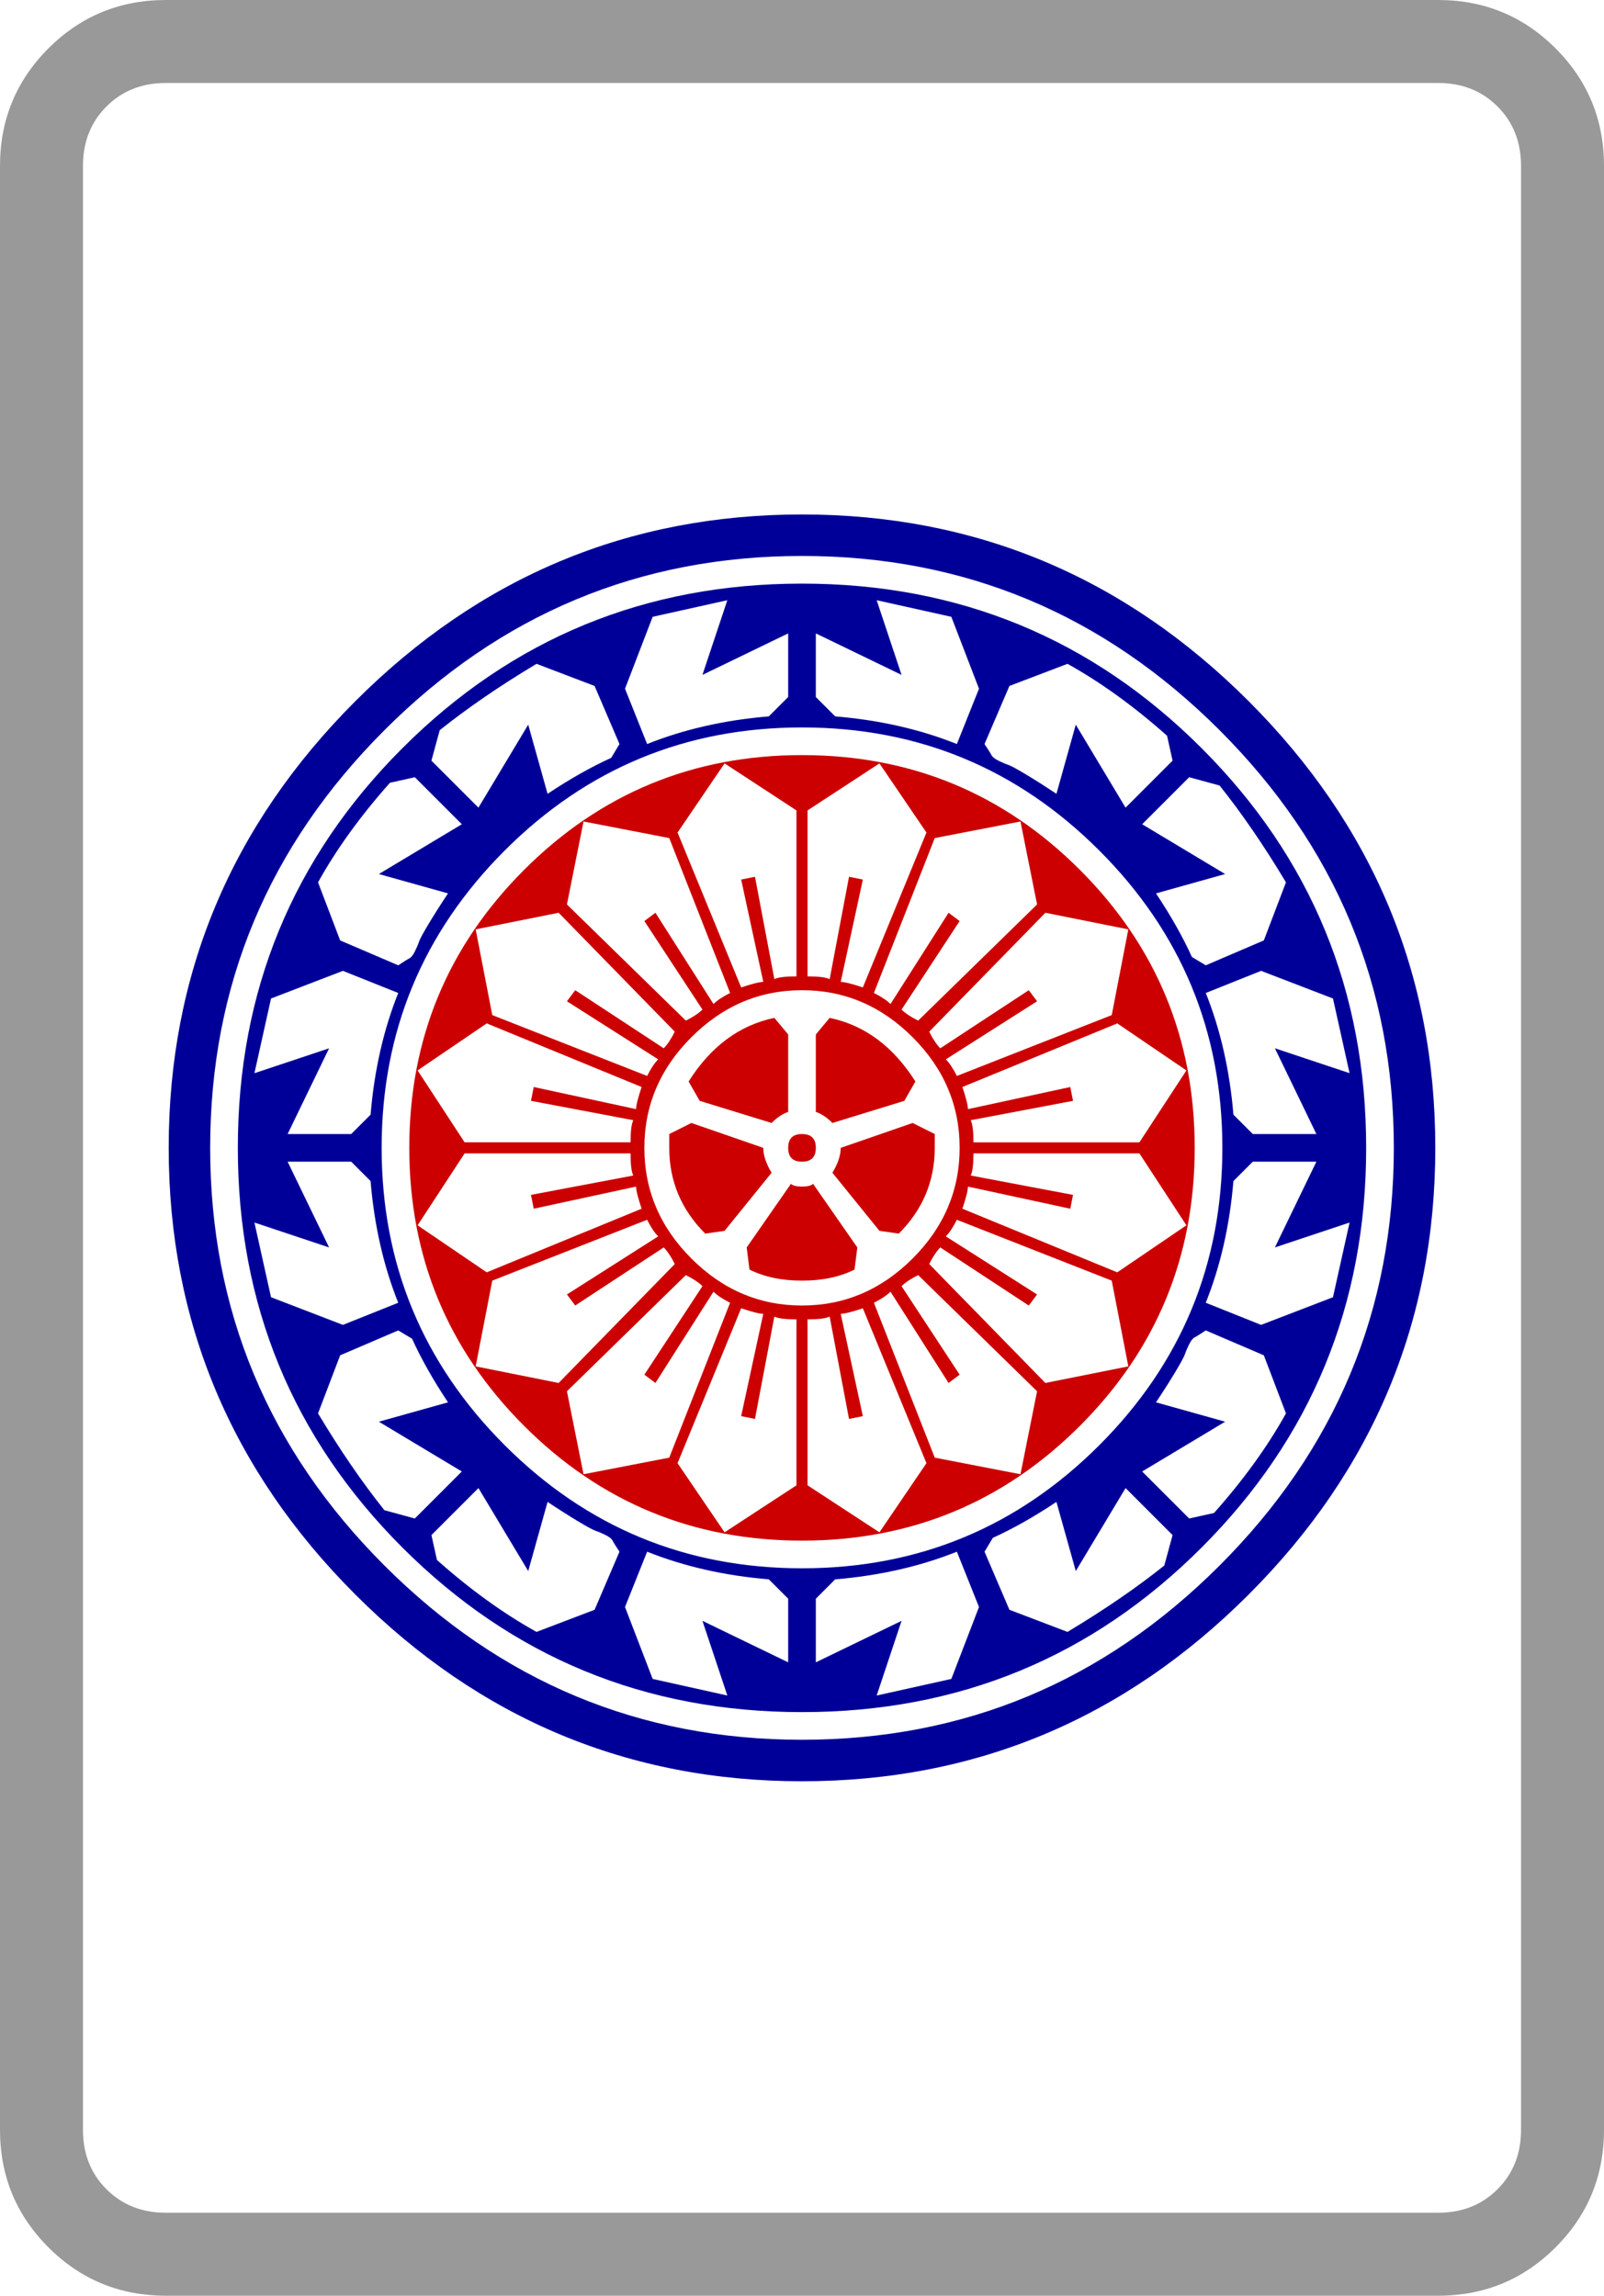 <?xml version="1.0" encoding="UTF-8" standalone="no"?>
<svg
   xmlns:dc="http://purl.org/dc/elements/1.1/"
   xmlns:cc="http://creativecommons.org/ns#"
   xmlns:rdf="http://www.w3.org/1999/02/22-rdf-syntax-ns#"
   xmlns:svg="http://www.w3.org/2000/svg"
   xmlns="http://www.w3.org/2000/svg"
   xmlns:sodipodi="http://sodipodi.sourceforge.net/DTD/sodipodi-0.dtd"
   xmlns:inkscape="http://www.inkscape.org/namespaces/inkscape"
   inkscape:version="1.0rc1 (09960d6f05, 2020-04-09)"
   sodipodi:docname="d-0.svg"
   id="svg6"
   version="1.1"
   viewBox="30 -115 580 830">
  <defs
     id="defs10" />
  <sodipodi:namedview
     inkscape:current-layer="svg6"
     inkscape:window-maximized="1"
     inkscape:window-y="-6"
     inkscape:window-x="-6"
     inkscape:cy="395.99695"
     inkscape:cx="298.30181"
     inkscape:zoom="0.84512039"
     showgrid="false"
     id="namedview8"
     inkscape:window-height="698"
     inkscape:window-width="1080"
     inkscape:pageshadow="2"
     inkscape:pageopacity="0"
     guidetolerance="10"
     gridtolerance="10"
     objecttolerance="10"
     borderopacity="1"
     bordercolor="#666666"
     pagecolor="#ffffff" />
  <path
     style="stroke:none;stroke-opacity:1;fill:#cc0000;fill-opacity:1"
     id="path894"
     d="m 315,300 q 0,5 5,5 5,0 5,-5 0,-5 -5,-5 -5,0 -5,5 z" />
  <path
     d="M 550,685 H 90 Q 77,685 68.5,676.5 60,668 60,655 V -55 Q 60,-68 68.5,-76.5 77,-85 90,-85 h 460 q 13,0 21.5,8.5 8.5,8.5 8.5,21.5 v 710 q 0,13 -8.5,21.5 Q 563,685 550,685 Z m 60,-30 V -55 Q 610,-80 592.5,-97.5 575,-115 550,-115 H 90 Q 65,-115 47.5,-97.5 30,-80 30,-55 v 710 q 0,25 17.5,42.5 Q 65,715 90,715 h 460 q 25,0 42.5,-17.5 Q 610,680 610,655 Z"
     style="stroke:none;stroke-opacity:1;fill:#999999;fill-opacity:1"
     id="path890" />
  <path
     d="m 301,344 q 8,4 19,4 11,0 19,-4 l 1,-8 -16,-23 q -1,1 -4,1 -3,0 -4,-1 l -16,23 z m -21,-53 -8,4 v 5 q 0,18 13,31 l 7,-1 17,-21 q -3,-5 -3,-9 z m 88,4 -8,-4 -26,9 q 0,4 -3,9 l 17,21 7,1 q 13,-13 13,-31 z m -53,-36 -5,-6 q -19,4 -31,23 l 4,7 26,8 q 3,-3 6,-4 z m 10,0 v 28 q 3,1 6,4 l 26,-8 4,-7 q -12,-19 -31,-23 z"
     style="stroke:none;stroke-opacity:1;fill:#cc0000;fill-opacity:1"
     id="path846" />
  <path
     d="M 168,300 Q 168,237 212.5,192.5 257,148 320,148 383,148 427.5,192.5 472,237 472,300 472,363 427.5,407.5 383,452 320,452 257,452 212.5,407.5 168,363 168,300 Z m -52,0 q 0,85 59.5,144.5 Q 235,504 320,504 405,504 464.5,444.5 524,385 524,300 524,215 464.5,155.5 405,96 320,96 235,96 175.5,155.5 116,215 116,300 Z m 296,128 7,25 18,-30 17,17 -3,11 q -15,12 -35,24 l -21,-8 -9,-21 3,-5 q 11,-5 23,-13 z m -184,0 q 6,4 11,7 5,3 6.5,3.5 1.5,0.5 3.5,1.5 2,1 2.5,2 0.5,1 2.5,4 l -9,21 -21,8 q -18,-10 -36,-26 l -2,-9 17,-17 18,30 z m 97,35 7,-7 q 24,-2 44,-10 l 8,20 -10,26 -27,6 9,-27 -31,15 z m -17,-7 7,7 v 23 l -31,-15 9,27 -27,-6 -10,-26 8,-20 q 20,8 44,10 z m 204,-210 6,27 -27,-9 15,31 h -23 l -7,-7 q -2,-24 -10,-44 l 20,-8 z m -26,118 -20,-8 q 8,-20 10,-44 l 7,-7 h 23 l -15,31 27,-9 -6,27 z m -43,-181 17,-17 11,3 q 12,15 24,35 l -8,21 -21,9 -5,-3 q -5,-11 -13,-23 l 25,-7 z m 5,209 q 4,-6 7,-11 3,-5 3.5,-6.5 0.5,-1.5 1.5,-3.5 1,-2 2,-2.5 1,-0.5 4,-2.5 l 21,9 8,21 q -10,18 -26,36 l -9,2 -17,-17 30,-18 z m -320,-38 -6,-27 27,9 -15,-31 h 23 l 7,7 q 2,24 10,44 l -20,8 z m 26,-118 20,8 q -8,20 -10,44 l -7,7 h -23 l 15,-31 -27,9 6,-27 z m 43,181 -17,17 -11,-3 q -12,-15 -24,-35 l 8,-21 21,-9 5,3 q 5,11 13,23 l -25,7 z m -5,-209 q -4,6 -7,11 -3,5 -3.5,6.5 -0.5,1.5 -1.5,3.5 -1,2 -2,2.5 -1,0.5 -4,2.5 l -21,-9 -8,-21 q 10,-18 26,-36 l 9,-2 17,17 -30,18 z m 74,-100 27,-6 -9,27 31,-15 v 23 l -7,7 q -24,2 -44,10 l -8,-20 z m 118,26 -8,20 q -20,-8 -44,-10 l -7,-7 v -23 l 31,15 -9,-27 27,6 z m -181,43 -17,-17 3,-11 q 15,-12 35,-24 l 21,8 9,21 -3,5 q -11,5 -23,13 l -7,-25 z m 209,-5 q -6,-4 -11,-7 -5,-3 -6.5,-3.5 -1.5,-0.5 -3.5,-1.5 -2,-1 -2.5,-2 -0.5,-1 -2.5,-4 l 9,-21 21,-8 q 18,10 36,26 l 2,9 -17,17 -18,-30 z"
     style="stroke:none;stroke-opacity:1;fill:#000099;fill-opacity:1"
     id="path844" />
  <path
     d="m 178,300 q 0,59 41.5,100.5 Q 261,442 320,442 379,442 420.5,400.5 462,359 462,300 462,241 420.5,199.5 379,158 320,158 261,158 219.5,199.5 178,241 178,300 Z m 190,112 -22,-56 q 4,-2 6,-4 l 21,33 4,-3 -21,-32 q 2,-2 6,-4 l 43,42 -6,30 z m 40,-27 -42,-43 q 2,-4 4,-6 l 32,21 3,-4 -33,-21 q 2,-2 4,-6 l 56,22 6,31 z m 26,-40 -56,-23 q 2,-6 2,-8 l 37,8 1,-5 -37,-7 q 1,-2 1,-8 h 60 l 17,26 z m 8,-47 h -60 q 0,-6 -1,-8 l 37,-7 -1,-5 -37,8 q 0,-2 -2,-8 l 56,-23 25,17 z m -10,-46 -56,22 q -2,-4 -4,-6 l 33,-21 -3,-4 -32,21 q -2,-2 -4,-6 l 42,-43 30,6 z m -27,-40 -43,42 q -4,-2 -6,-4 l 21,-32 -4,-3 -21,33 q -2,-2 -6,-4 l 22,-56 31,-6 z m -40,-26 -23,56 q -6,-2 -8,-2 l 8,-37 -5,-1 -7,37 q -2,-1 -8,-1 v -60 l 26,-17 z m -47,-8 v 60 q -6,0 -8,1 l -7,-37 -5,1 8,37 q -2,0 -8,2 l -23,-56 17,-25 z m -46,10 22,56 q -4,2 -6,4 l -21,-33 -4,3 21,32 q -2,2 -6,4 l -43,-42 6,-30 z m -40,27 42,43 q -2,4 -4,6 l -32,-21 -3,4 33,21 q -2,2 -4,6 l -56,-22 -6,-31 z m -26,40 56,23 q -2,6 -2,8 l -37,-8 -1,5 37,7 q -1,2 -1,8 h -60 l -17,-26 z m -8,47 h 60 q 0,6 1,8 l -37,7 1,5 37,-8 q 0,2 2,8 l -56,23 -25,-17 z m 10,46 56,-22 q 2,4 4,6 l -33,21 3,4 32,-21 q 2,2 4,6 l -42,43 -30,-6 z m 27,40 43,-42 q 4,2 6,4 l -21,32 4,3 21,-33 q 2,2 6,4 l -22,56 -31,6 z m 40,26 23,-56 q 6,2 8,2 l -8,37 5,1 7,-37 q 2,1 8,1 v 60 l -26,17 z m 47,8 v -60 q 6,0 8,-1 l 7,37 5,-1 -8,-37 q 2,0 8,-2 l 23,56 -17,25 z M 263,300 q 0,-23 17,-40 17,-17 40,-17 23,0 40,17 17,17 17,40 0,23 -17,40 -17,17 -40,17 -23,0 -40,-17 -17,-17 -17,-40 z"
     style="stroke:none;stroke-opacity:1;fill:#cc0000;fill-opacity:1"
     id="path842" />
  <path
     d="m 91,300 q 0,94 67.5,161.5 Q 226,529 320,529 414,529 481.5,461.5 549,394 549,300 549,206 481.5,138.5 414,71 320,71 226,71 158.5,138.5 91,206 91,300 Z m 15,0 q 0,-88 63,-151 63,-63 151,-63 88,0 151,63 63,63 63,151 0,88 -63,151 -63,63 -151,63 -88,0 -151,-63 -63,-63 -63,-151 z"
     style="stroke:none;stroke-opacity:1;fill:#000099;fill-opacity:1"
     id="path2" />
</svg>
